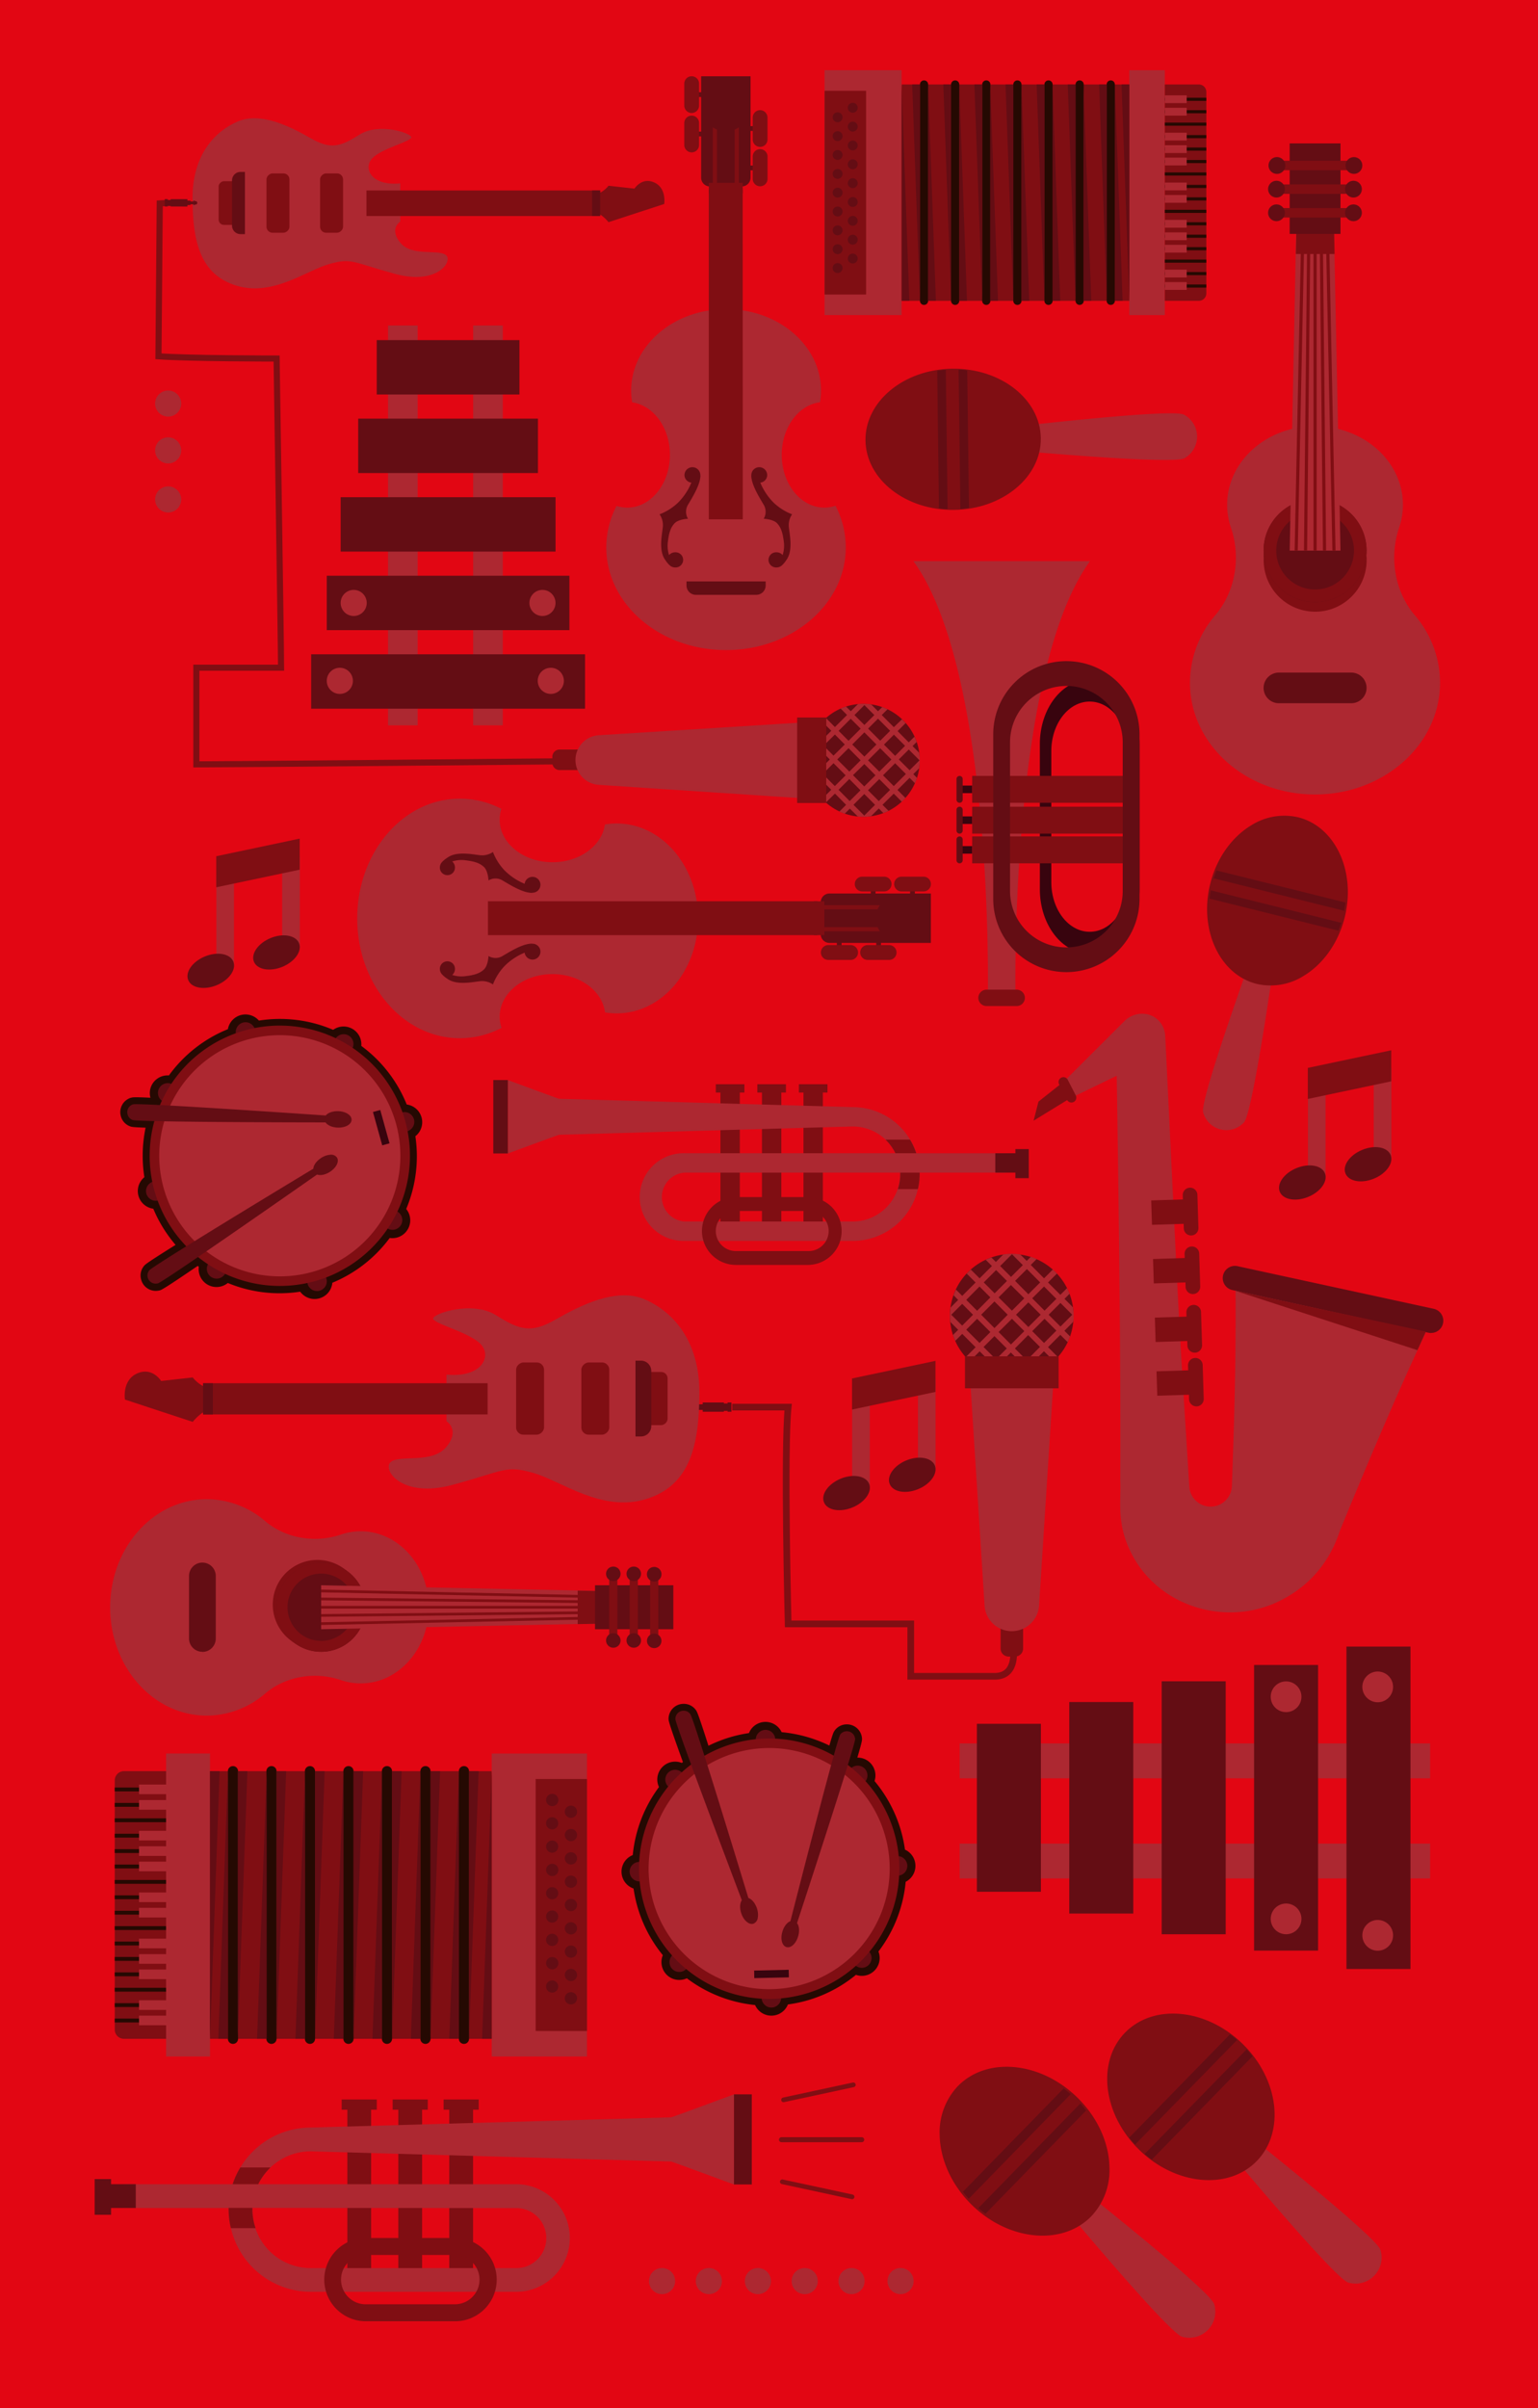 <svg xmlns="http://www.w3.org/2000/svg" viewBox="0 0 690 1080"><defs><style>.cls-1{fill:#e20613;}.cls-12,.cls-13,.cls-14,.cls-2{fill:none;stroke:#800e13;}.cls-10,.cls-11,.cls-14,.cls-2,.cls-8,.cls-9{stroke-miterlimit:10;}.cls-2{stroke-width:3px;}.cls-3{fill:#640d14;}.cls-4{fill:#ad2831;}.cls-5{fill:#800e13;}.cls-6{fill:#250902;}.cls-7{fill:#38040e;}.cls-10,.cls-11,.cls-8,.cls-9{fill:#5046af;stroke:#250902;}.cls-10,.cls-12,.cls-13,.cls-8{stroke-linecap:round;}.cls-8{stroke-width:4.56px;}.cls-9{stroke-width:1.73px;}.cls-10{stroke-width:3.68px;}.cls-11{stroke-width:1.4px;}.cls-12,.cls-13{stroke-linejoin:round;}.cls-12{stroke-width:2.25px;}.cls-13{stroke-width:2.1px;}.cls-14{stroke-width:2.74px;}</style></defs><title>Mesa de trabajo 1</title><g id="Capa_3" data-name="Capa 3"><rect class="cls-1" x="-16" y="-14" width="737" height="1114"/></g><g id="Capa_2" data-name="Capa 2"><path class="cls-2" d="M454.59,739.32s2,12-7.72,12.49H408.59V728.32h-55s-2-78,0-97.23H328.5"/><circle class="cls-3" cx="310.63" cy="631.09" r="0.99"/><polygon class="cls-3" points="311.82 630.29 313.53 630.29 313.53 629.84 317.74 629.84 317.74 632.34 313.53 632.34 313.53 631.9 311.82 631.9 311.82 632.34 311.09 632.34 311.09 629.84 311.82 629.84 311.82 630.29"/><polygon class="cls-3" points="326.41 629.01 326.41 629.5 324.76 629.5 324.76 629.01 315.26 629.01 315.26 633.17 324.76 633.17 324.76 632.73 326.41 632.73 326.41 633.17 328.15 633.17 328.15 629.01 326.41 629.01"/><polygon class="cls-3" points="314.75 629.84 315.26 632.34 315.26 629.84 314.75 629.84"/><rect class="cls-3" x="323.97" y="630.29" width="3.22" height="1.65" transform="translate(-305.53 956.7) rotate(-90)"/><path class="cls-4" d="M634.69,275.9c-8.86-10.43-11.58-25.73-7-39.22a31.78,31.78,0,0,0,1.71-10.29c0-19.46-17.65-35.24-39.43-35.24s-39.43,15.78-39.43,35.24a31.78,31.78,0,0,0,1.71,10.29c4.61,13.49,1.88,28.79-7,39.22a46.56,46.56,0,0,0-11.39,30.29c0,27.69,25.11,50.13,56.09,50.13s56.1-22.44,56.1-50.13A46.57,46.57,0,0,0,634.69,275.9Z"/><circle class="cls-5" cx="590.02" cy="251.25" r="23.1" transform="translate(247.01 793.09) rotate(-80.73)"/><circle class="cls-3" cx="589.99" cy="246.94" r="23.1"/><path class="cls-5" d="M590,229.5a17.44,17.44,0,1,1-17.44,17.44A17.46,17.46,0,0,1,590,229.5m0-5.66a23.1,23.1,0,1,0,23.1,23.1,23.1,23.1,0,0,0-23.1-23.1Z"/><path class="cls-3" d="M613.09,308.52a6.88,6.88,0,0,1-6.88,6.88H573.77a6.88,6.88,0,0,1-6.88-6.88h0a6.88,6.88,0,0,1,6.88-6.87h32.44a6.88,6.88,0,0,1,6.88,6.87Z"/><polygon class="cls-4" points="597.97 78.91 582.01 78.91 578.6 246.94 601.39 246.94 597.97 78.91"/><polygon class="cls-5" points="598.74 113.92 598.04 78.97 582.09 78.97 581.37 113.91 598.74 113.92"/><rect class="cls-3" x="578.6" y="64.32" width="22.79" height="40.59"/><rect class="cls-5" x="572.67" y="72.1" width="34.65" height="4.24"/><rect class="cls-5" x="572.67" y="82.71" width="34.65" height="4.24"/><rect class="cls-5" x="572.67" y="93.32" width="34.65" height="4.24"/><path class="cls-3" d="M576.65,74.22a3.77,3.77,0,1,1-3.77-3.77A3.77,3.77,0,0,1,576.65,74.22Z"/><circle class="cls-3" cx="572.67" cy="84.83" r="3.77"/><circle class="cls-3" cx="572.67" cy="95.44" r="3.77"/><circle class="cls-3" cx="607.42" cy="74.22" r="3.77"/><circle class="cls-3" cx="607.21" cy="84.83" r="3.77"/><circle class="cls-3" cx="607.21" cy="95.44" r="3.77"/><rect class="cls-5" x="589.29" y="109.94" width="1.41" height="137"/><rect class="cls-5" x="592.82" y="109.93" width="1.41" height="137.01" transform="translate(-1.81 6.14) rotate(-0.59)"/><rect class="cls-5" x="596.36" y="109.92" width="1.41" height="137.03" transform="translate(-3.56 12.36) rotate(-1.18)"/><rect class="cls-5" x="517.95" y="177.73" width="137.01" height="1.41" transform="translate(401.95 763.02) rotate(-89.41)"/><rect class="cls-5" x="514.4" y="177.73" width="137.03" height="1.41" transform="translate(392.44 757.54) rotate(-88.81)"/><rect class="cls-5" x="178.7" y="943.91" width="10.67" height="78.5"/><rect class="cls-5" x="176.16" y="941.63" width="15.75" height="4.57"/><rect class="cls-5" x="201.56" y="943.91" width="10.67" height="78.5"/><rect class="cls-5" x="199.02" y="941.63" width="15.75" height="4.57"/><rect class="cls-5" x="155.83" y="943.91" width="10.67" height="78.5"/><path class="cls-4" d="M329.29,939.32s-27.85,10.31-28.2,10.31L139.4,954.2a36.89,36.89,0,0,0-35,25.41h-48a5.34,5.34,0,0,0,0,10.67h46.24c0,.25,0,.5,0,.76a36.89,36.89,0,0,0,36.84,36.84H232a24.14,24.14,0,0,0,0-48.27H115.86a26.2,26.2,0,0,1,23.54-14.74l161.69,4.57c.35,0,28.2,10.31,28.2,10.31Zm-97.3,51a13.47,13.47,0,0,1,0,26.93H139.4A26.2,26.2,0,0,1,113.23,991c0-.26,0-.51,0-.76Z"/><rect class="cls-3" x="329.29" y="939.32" width="8" height="40.41"/><path class="cls-5" d="M113.23,991c0-.26,0-.51,0-.76H102.57c0,.25,0,.5,0,.76a36.85,36.85,0,0,0,1,8.32h11.09A26.06,26.06,0,0,1,113.23,991Z"/><path class="cls-5" d="M121.36,972.11H107.82a36.43,36.43,0,0,0-3.44,7.5h11.48A26.47,26.47,0,0,1,121.36,972.11Z"/><rect class="cls-3" x="46.02" y="979.61" width="14.89" height="10.67"/><rect class="cls-3" x="42.46" y="977.32" width="7.37" height="16.01"/><path class="cls-5" d="M203.73,1041.09h-40a18.68,18.68,0,0,1,0-37.35h40a18.68,18.68,0,1,1,0,37.35Zm-40-29.73a11.06,11.06,0,0,0,0,22.11h40a11.06,11.06,0,1,0,0-22.11Z"/><rect class="cls-5" x="153.29" y="941.63" width="15.75" height="4.57"/><path class="cls-4" d="M554.27,573.28c.39,37.43-.66,65.91-1.6,93.21a9.56,9.56,0,0,1-9.79,9.23h0a9.57,9.57,0,0,1-9.32-9c-5.34-85.9-3.36-48.37-10.79-202.11a10.73,10.73,0,0,0-2.25-6.07c-3.89-5-11.49-5.11-16-.63l-27.45,27.38,1.59,8L501,482.47s2,118.27,1.59,181.74c.48,7.89-1.8,18.14,4.27,31,12,25.67,43.91,35,68.15,22.33,21.43-11,25.45-30.13,26.69-32.41,12.72-31.09,25.92-62.07,40.34-92.78Z"/><path class="cls-3" d="M642.06,597.86a5.31,5.31,0,0,1-1.17-.13l-87.79-19.1a5.48,5.48,0,1,1,2.33-10.7L643.22,587a5.48,5.48,0,0,1-1.16,10.83Z"/><rect class="cls-5" x="516.62" y="538.17" width="15.33" height="10.95" transform="translate(-16.61 16.53) rotate(-1.78)"/><path class="cls-5" d="M534.37,554.11a3.27,3.27,0,0,1-3.28-3.18l-.47-15a3.29,3.29,0,0,1,6.57-.21l.46,15a3.27,3.27,0,0,1-3.18,3.38Z"/><rect class="cls-5" x="517.44" y="564.45" width="15.33" height="10.95" transform="translate(-17.43 16.56) rotate(-1.78)"/><path class="cls-5" d="M535.18,580.39a3.29,3.29,0,0,1-3.28-3.18l-.46-15A3.29,3.29,0,0,1,538,562l.46,15a3.28,3.28,0,0,1-3.18,3.38Z"/><rect class="cls-5" x="518.25" y="590.73" width="15.33" height="10.95" transform="translate(-18.24 16.6) rotate(-1.78)"/><path class="cls-5" d="M536,606.67a3.27,3.27,0,0,1-3.28-3.18l-.47-15a3.29,3.29,0,0,1,6.57-.2l.47,15a3.29,3.29,0,0,1-3.19,3.39Z"/><rect class="cls-5" x="519" y="614.82" width="15.33" height="10.95" transform="translate(-18.99 16.64) rotate(-1.78)"/><path class="cls-5" d="M536.75,630.76a3.29,3.29,0,0,1-3.29-3.18l-.46-15a3.29,3.29,0,1,1,6.57-.2l.46,15a3.29,3.29,0,0,1-3.18,3.39Z"/><polygon class="cls-5" points="554.25 578.94 639.71 597.23 635.91 605.55 554.25 578.94"/><polygon class="cls-5" points="477.05 485.24 480.64 492.24 463.7 502.63 465.9 494.07 477.05 485.24"/><path class="cls-5" d="M480.68,494.49a2.19,2.19,0,0,1-1.95-1.19l-3.59-7a2.19,2.19,0,0,1,3.9-2l3.59,7a2.19,2.19,0,0,1-.95,2.95A2.23,2.23,0,0,1,480.68,494.49Z"/><rect class="cls-4" x="430.54" y="826.87" width="211.04" height="15.63" transform="translate(1072.13 1669.36) rotate(180)"/><rect class="cls-4" x="430.54" y="781.92" width="211.04" height="15.63" transform="translate(1072.13 1579.48) rotate(180)"/><rect class="cls-3" x="604.08" y="738.49" width="28.72" height="144.6" transform="translate(1236.87 1621.58) rotate(180)"/><rect class="cls-3" x="562.62" y="746.74" width="28.72" height="128.1" transform="translate(1153.96 1621.58) rotate(180)"/><rect class="cls-3" x="521.17" y="754.07" width="28.72" height="113.45" transform="translate(1071.06 1621.58) rotate(180)"/><rect class="cls-3" x="479.72" y="763.35" width="28.72" height="94.88" transform="translate(988.15 1621.58) rotate(180)"/><rect class="cls-3" x="438.26" y="773.12" width="28.72" height="75.34" transform="translate(905.24 1621.58) rotate(180)"/><path class="cls-4" d="M611.2,868a6.89,6.89,0,1,1,6.89,6.89A6.9,6.9,0,0,1,611.2,868Z"/><path class="cls-4" d="M611.2,756.57a6.89,6.89,0,1,1,6.89,6.89A6.89,6.89,0,0,1,611.2,756.57Z"/><path class="cls-4" d="M570.09,860.62a6.89,6.89,0,1,1,6.89,6.89A6.9,6.9,0,0,1,570.09,860.62Z"/><path class="cls-4" d="M570.09,761a6.89,6.89,0,1,1,6.89,6.89A6.89,6.89,0,0,1,570.09,761Z"/><rect class="cls-4" x="382.3" y="626.67" width="7.91" height="40.83"/><path class="cls-3" d="M389.91,665.47c1.47,3.56-1.87,8.31-7.46,10.62s-11.3,1.29-12.77-2.27,1.87-8.31,7.46-10.62S388.44,661.91,389.91,665.47Z"/><rect class="cls-4" x="411.82" y="618.45" width="7.91" height="40.83"/><path class="cls-3" d="M419.39,657.25c1.46,3.56-1.87,8.31-7.46,10.62s-11.3,1.29-12.77-2.27,1.87-8.31,7.45-10.61S417.92,653.7,419.39,657.25Z"/><polygon class="cls-5" points="419.69 610.35 382.25 618.24 382.25 632.18 419.68 624.28 419.69 610.35"/><rect class="cls-3" x="331.48" y="74.25" width="12.05" height="2.13" transform="translate(675.01 150.63) rotate(-180)"/><path class="cls-5" d="M341,82.74h0a2.52,2.52,0,0,0,2.51-2.51V70.4A2.51,2.51,0,0,0,341,67.89h0a2.51,2.51,0,0,0-2.51,2.51v9.83A2.51,2.51,0,0,0,341,82.74Z"/><path class="cls-5" d="M343.37,82.58a3.33,3.33,0,0,1-5.68-2.35V70.4a3.33,3.33,0,1,1,6.65,0v9.83A3.31,3.31,0,0,1,343.37,82.58ZM339.82,69.2a1.68,1.68,0,0,0-.5,1.2v9.83a1.7,1.7,0,0,0,.5,1.2,1.67,1.67,0,0,0,1.2.49,1.74,1.74,0,0,0,1.7-1.69V70.4a1.68,1.68,0,0,0-.5-1.2,1.7,1.7,0,0,0-1.2-.5A1.68,1.68,0,0,0,339.82,69.2Z"/><rect class="cls-3" x="331.48" y="56.58" width="12.05" height="2.13" transform="translate(675.01 115.28) rotate(180)"/><path class="cls-5" d="M341,65.07h0a2.52,2.52,0,0,0,2.51-2.51V52.73A2.51,2.51,0,0,0,341,50.22h0a2.51,2.51,0,0,0-2.51,2.51v9.83A2.51,2.51,0,0,0,341,65.07Z"/><path class="cls-5" d="M343.37,64.91a3.33,3.33,0,0,1-5.68-2.35V52.73A3.35,3.35,0,0,1,341,49.4a3.33,3.33,0,0,1,3.32,3.33v9.83A3.31,3.31,0,0,1,343.37,64.91Zm-3.55-13.38a1.68,1.68,0,0,0-.5,1.2v9.83a1.7,1.7,0,0,0,1.7,1.69,1.74,1.74,0,0,0,1.7-1.69V52.73A1.7,1.7,0,0,0,341,51,1.68,1.68,0,0,0,339.82,51.53Z"/><rect class="cls-3" x="307.83" y="59.03" width="11.96" height="2.13"/><path class="cls-5" d="M310.32,67.52h0a2.49,2.49,0,0,1-2.49-2.5V55.17a2.48,2.48,0,0,1,2.49-2.49h0a2.48,2.48,0,0,1,2.49,2.49V65A2.49,2.49,0,0,1,310.32,67.52Z"/><path class="cls-5" d="M312.66,67.36A3.31,3.31,0,0,1,307,65V55.17a3.31,3.31,0,0,1,6.62,0V65A3.28,3.28,0,0,1,312.66,67.36ZM309.13,54a1.66,1.66,0,0,0-.49,1.19V65a1.69,1.69,0,0,0,1.68,1.69A1.72,1.72,0,0,0,312,65V55.17a1.68,1.68,0,0,0-1.68-1.68A1.71,1.71,0,0,0,309.13,54Z"/><rect class="cls-3" x="307.83" y="41.37" width="11.96" height="2.13"/><path class="cls-3" d="M325.64,35H315.36V79.69a3.12,3.12,0,0,0,3.12,3.12h14.31a3.12,3.12,0,0,0,3.12-3.12V35Z"/><path class="cls-3" d="M335.57,82.47a3.91,3.91,0,0,1-2.78,1.15H318.48a3.93,3.93,0,0,1-3.93-3.93V34.2h22.17V79.69A3.93,3.93,0,0,1,335.57,82.47ZM316.18,35.83V79.69a2.29,2.29,0,0,0,2.3,2.3h14.31a2.35,2.35,0,0,0,2.3-2.3V35.83Z"/><path class="cls-4" d="M369.83,227.66c-10.56,0-19.12-10.61-19.12-23.69,0-12.27,7.53-22.37,17.18-23.57a31.32,31.32,0,0,0,.44-5.24c0-20.16-19.06-36.51-42.58-36.51S283.16,155,283.16,175.16a31.89,31.89,0,0,0,.45,5.28c9.53,1.34,16.94,11.36,16.94,23.53,0,13.08-8.56,23.69-19.12,23.69a15.6,15.6,0,0,1-4.83-.76A40.44,40.44,0,0,0,272,245.5c0,25.44,24.05,46.06,53.72,46.06s53.72-20.62,53.72-46.06a40.48,40.48,0,0,0-4.61-18.67A15.74,15.74,0,0,1,369.83,227.66Z"/><rect class="cls-5" x="318.85" y="85.89" width="13.57" height="146.22"/><path class="cls-5" d="M333.23,232.92H318V85.08h15.19Zm-13.56-1.63h11.94V86.7H319.67Z"/><path class="cls-3" d="M308,260.76H343.5a0,0,0,0,1,0,0v1.83a4.19,4.19,0,0,1-4.19,4.19H312.18a4.19,4.19,0,0,1-4.19-4.19v-1.83A0,0,0,0,1,308,260.76Z"/><rect class="cls-5" x="318.85" y="82.81" width="13.57" height="3.08"/><path class="cls-5" d="M333.23,86.7H318V82h15.19Zm-13.56-1.62H331.6V83.62H319.67Z"/><rect class="cls-5" x="329.61" y="52.87" width="1.87" height="29.94"/><rect class="cls-5" x="319.79" y="52.87" width="1.87" height="29.93"/><path class="cls-3" d="M325.64,35H315.36V48.64a10.27,10.27,0,0,0,10.28,10.27h0a10.27,10.27,0,0,0,10.27-10.27V35Z"/><path class="cls-5" d="M310.32,49.86h0a2.49,2.49,0,0,1-2.49-2.5V37.51A2.48,2.48,0,0,1,310.32,35h0a2.48,2.48,0,0,1,2.49,2.49v9.85A2.49,2.49,0,0,1,310.32,49.86Z"/><path class="cls-5" d="M312.66,49.7A3.31,3.31,0,0,1,307,47.36V37.51a3.31,3.31,0,0,1,6.62,0v9.85A3.29,3.29,0,0,1,312.66,49.7Zm-3.53-13.38a1.66,1.66,0,0,0-.49,1.19v9.85a1.69,1.69,0,0,0,1.68,1.69A1.73,1.73,0,0,0,312,47.36V37.51a1.68,1.68,0,0,0-2.87-1.19Z"/><path class="cls-3" d="M314.2,213.1a3.56,3.56,0,0,0-7.12,0,3.45,3.45,0,0,0,3.09,3.36,27.31,27.31,0,0,1-6,9,25,25,0,0,1-8.26,5.21,8.5,8.5,0,0,1,1.45,5.7c-.33,3.41-2,10.6,1.13,14.81h0a12,12,0,0,0,1.91,2.32h0a3.64,3.64,0,0,0,2.5,1,3.4,3.4,0,1,0,0-6.79,3.6,3.6,0,0,0-2.74,1.24,13.56,13.56,0,0,1-.56-5.73c.5-4.26,1.25-6.57,3-8.48s6.06-2.07,6.06-2.07a6.15,6.15,0,0,1,.16-6.55c2.18-3.67,5.35-8.85,5.42-12.84h0C314.19,213.23,314.2,213.16,314.2,213.1Z"/><path class="cls-3" d="M337.07,213.1a3.56,3.56,0,0,1,7.12,0,3.45,3.45,0,0,1-3.09,3.36,27.47,27.47,0,0,0,6,9,25,25,0,0,0,8.26,5.21,8.5,8.5,0,0,0-1.45,5.7c.33,3.41,2,10.6-1.13,14.81h0a12,12,0,0,1-1.91,2.32h0a3.62,3.62,0,0,1-2.5,1,3.4,3.4,0,1,1,0-6.79,3.6,3.6,0,0,1,2.74,1.24,13.53,13.53,0,0,0,.57-5.73c-.51-4.26-1.26-6.57-3-8.48s-6.06-2.07-6.06-2.07a6.15,6.15,0,0,0-.16-6.55c-2.18-3.67-5.35-8.85-5.42-12.84h0C337.08,213.23,337.07,213.16,337.07,213.1Z"/><path class="cls-6" d="M306.61,764.17a6.66,6.66,0,0,1,5.45,2.6l.09.11c.49.66.94,1.25,5.69,16.09A60.51,60.51,0,0,1,336,777.29a8,8,0,0,1,14.67-.41,61.73,61.73,0,0,1,21.41,6c1.61-5.61,1.9-6,2.26-6.55l.07-.11a6.66,6.66,0,0,1,5.32-2.84,6.76,6.76,0,0,1,7,6.43v.1c0,.7,0,1.26-2.1,8.39a7.9,7.9,0,0,1,5.66,2.22,8,8,0,0,1,2.06,8.28A60.88,60.88,0,0,1,406,829.56a8,8,0,0,1,.32,14.42,60.79,60.79,0,0,1-12.22,31.28,8,8,0,0,1-7.26,10.91,7.92,7.92,0,0,1-2.83-.45A60.75,60.75,0,0,1,353.49,899a8,8,0,0,1-14.74.26,60.88,60.88,0,0,1-30.61-12,8,8,0,0,1-11.39-7.06,8,8,0,0,1,.62-3.3A60.78,60.78,0,0,1,284.23,847a8,8,0,0,1-.35-15,60.88,60.88,0,0,1,11.76-30.51,8,8,0,0,1,1.46-8.92,7.94,7.94,0,0,1,5.6-2.47,7.75,7.75,0,0,1,3.18.58l.5-.41C300,772.71,300,771.88,299.94,771v-.13A6.74,6.74,0,0,1,306.61,764.17Z"/><circle class="cls-3" cx="346.07" cy="896.06" r="4.38" transform="translate(-602.45 1047.72) rotate(-77.97)"/><circle class="cls-3" cx="343.44" cy="780.26" r="4.38" transform="translate(-491.27 953.49) rotate(-77.97)"/><circle class="cls-3" cx="286.85" cy="839.47" r="4.38" transform="translate(-593.97 945.01) rotate(-77.97)"/><path class="cls-3" d="M402.56,832.46a4.39,4.39,0,1,1-4.29,4.48A4.39,4.39,0,0,1,402.56,832.46Z"/><path class="cls-3" d="M301.57,877a4.39,4.39,0,1,1,.14,6.2A4.39,4.39,0,0,1,301.57,877Z"/><path class="cls-3" d="M381.6,793.26a4.39,4.39,0,1,1,.14,6.2A4.38,4.38,0,0,1,381.6,793.26Z"/><path class="cls-3" d="M383.6,881.34a4.38,4.38,0,1,1,6.2-.14A4.38,4.38,0,0,1,383.6,881.34Z"/><path class="cls-3" d="M299.85,801.31a4.39,4.39,0,1,1,6.2-.14A4.39,4.39,0,0,1,299.85,801.31Z"/><circle class="cls-5" cx="345.07" cy="838.11" r="57.88" transform="translate(-18.91 8.04) rotate(-1.3)"/><path class="cls-5" d="M343.75,779.73a58.4,58.4,0,1,1-57.06,59.7A58.46,58.46,0,0,1,343.75,779.73Zm2.62,115.73a57.36,57.36,0,1,0-58.64-56.05A57.44,57.44,0,0,0,346.37,895.46Z"/><circle class="cls-4" cx="345.07" cy="838.11" r="53.57" transform="translate(-533.8 1059.67) rotate(-81.77)"/><path class="cls-4" d="M343.85,784A54.08,54.08,0,1,1,291,839.34,54.15,54.15,0,0,1,343.85,784Zm2.42,107.11A53.05,53.05,0,1,0,292,839.31,53.1,53.1,0,0,0,346.27,891.15Z"/><rect class="cls-7" x="338.38" y="883.62" width="15.52" height="3.4" transform="translate(712.26 1762.56) rotate(178.7)"/><path class="cls-3" d="M351.49,866.55c-.86,3-.2,5.76,1.48,6.25s3.75-1.52,4.61-4.47c.68-2.36.4-4.6-.59-5.67,2.94-8.95,26.22-80.09,26.13-82.61V780a3.17,3.17,0,0,0-5.73-1.67l-.05.07c-1.43,2.07-20,74.59-22.31,83.72C353.62,862.46,352.18,864.2,351.49,866.55Z"/><path class="cls-3" d="M379.82,776.47h0a3.68,3.68,0,0,1,3.81,3.48V780c.1,2.55-21.48,68.54-26.06,82.52,1,1.3,1.19,3.58.5,5.92-.83,2.85-2.69,4.87-4.52,4.92a2.5,2.5,0,0,1-.72-.1c-2-.58-2.79-3.6-1.83-6.88.68-2.34,2.07-4.16,3.6-4.73,5-19.48,20.9-81.56,22.31-83.6l0-.05A3.62,3.62,0,0,1,379.82,776.47Zm-26.29,95.88c1.34,0,2.87-1.82,3.55-4.17.61-2.09.42-4.21-.47-5.17l-.2-.22.09-.29c9.69-29.57,26.1-80.2,26.1-82.43V780a2.66,2.66,0,0,0-2.75-2.5h0a2.53,2.53,0,0,0-2.05,1.1l0,.06c-1.19,1.88-14.54,53.41-22.24,83.55l-.07.3-.29.08c-1.26.33-2.57,2-3.17,4.11-.77,2.63-.25,5.2,1.13,5.6A1.13,1.13,0,0,0,353.53,872.35Z"/><path class="cls-3" d="M339.07,856c1,2.92.45,5.74-1.2,6.3s-3.81-1.34-4.8-4.25c-.8-2.32-.62-4.58.32-5.69-3.33-8.81-29.82-78.82-29.84-81.34v-.08a3.18,3.18,0,0,1,5.66-1.93l0,.07c1.53,2,23.34,73.61,26.08,82.62C336.76,852,338.27,853.65,339.07,856Z"/><path class="cls-3" d="M306.68,767.26a3.59,3.59,0,0,1,2.93,1.41l.06.06c1.54,2,21.79,68.44,26.07,82.51,1.55.51,3,2.25,3.81,4.56a8.7,8.7,0,0,1,.42,4.3,3.21,3.21,0,0,1-1.94,2.66,2.47,2.47,0,0,1-.71.13c-1.83,0-3.78-1.9-4.74-4.71-.79-2.31-.69-4.59.23-5.93C327.6,838.49,303.05,773.54,303,771v-.09A3.67,3.67,0,0,1,306.68,767.26Zm30.61,94.6a1.85,1.85,0,0,0,.41-.07,2.26,2.26,0,0,0,1.25-1.88,7.61,7.61,0,0,0-.37-3.77c-.7-2.06-2.08-3.69-3.36-4l-.29-.06-.09-.29c-9.06-29.77-24.72-80.64-26-82.46l0-.06a2.54,2.54,0,0,0-2.1-1,2.65,2.65,0,0,0-2.63,2.62V771c.1,2.23,18.78,52.07,29.8,81.17l.11.28-.19.23c-.84,1-.94,3.13-.24,5.19C334.34,860.16,336,861.89,337.29,861.86Z"/><path class="cls-4" d="M480.77,978.2l-3.59,3.68-3.58,3.67s50.4,60.62,56.72,62.48l.53.14a11.69,11.69,0,0,0,14-14.33c-.05-.17-.1-.35-.16-.52C542.65,1027.05,480.77,978.2,480.77,978.2Z"/><ellipse class="cls-5" cx="459.65" cy="964.79" rx="33.21" ry="41.26" transform="translate(-552.02 620.4) rotate(-45.73)"/><path class="cls-5" d="M497.75,972.33A30.07,30.07,0,0,1,489.59,994c-13,13.33-37,11.08-53.5-5-9.09-8.87-14.39-20.43-14.53-31.72a30.07,30.07,0,0,1,8.16-21.64c13-13.33,37-11.08,53.5,5C492.31,949.48,497.61,961,497.75,972.33Zm-75.1-15.1c.14,11,5.31,22.28,14.2,30.95,16.07,15.67,39.38,17.92,52,5,5.24-5.38,8-12.6,7.85-20.87-.14-11-5.32-22.28-14.2-31-16.08-15.67-39.38-17.92-52-5C425.26,941.74,422.54,949,422.65,957.23Z"/><path class="cls-3" d="M434.62,986.14l45.74-46.92c-1-.91-2.1-1.75-3.19-2.55L432,983C432.81,984.07,433.69,985.12,434.62,986.14Z"/><path class="cls-3" d="M487.3,946.54c-.83-1.07-1.7-2.11-2.63-3.13l-45.75,46.92c1,.91,2.11,1.76,3.19,2.55Z"/><path class="cls-4" d="M555.37,953.91l-3.58,3.68-3.59,3.68s50.41,60.62,56.73,62.48l.53.14a11.7,11.7,0,0,0,14-14.33c0-.17-.1-.35-.16-.52C617.25,1002.77,555.37,953.91,555.37,953.91Z"/><ellipse class="cls-5" cx="534.26" cy="940.5" rx="33.21" ry="41.26" transform="translate(-512.11 666.49) rotate(-45.73)"/><path class="cls-3" d="M509.23,961.85,555,914.93c-1-.9-2.11-1.75-3.19-2.54L506.6,958.73C507.42,959.79,508.3,960.83,509.23,961.85Z"/><path class="cls-3" d="M561.9,922.25c-.82-1.06-1.7-2.1-2.62-3.12l-45.75,46.92c1,.9,2.1,1.75,3.19,2.55Z"/><path class="cls-4" d="M119,759.52c9-7.66,22.26-10,33.92-6a27.57,27.57,0,0,0,8.91,1.48c16.84,0,30.49-15.27,30.49-34.11s-13.65-34.11-30.49-34.11a27.57,27.57,0,0,0-8.91,1.48c-11.66,4-24.9,1.63-33.92-6a40.28,40.28,0,0,0-26.21-9.86c-23.95,0-43.37,21.73-43.37,48.53s19.42,48.53,43.37,48.53A40.28,40.28,0,0,0,119,759.52Z"/><circle class="cls-5" cx="140.36" cy="720.87" r="19.98" transform="matrix(0.16, -0.99, 0.99, 0.16, -593.71, 743.28)"/><circle class="cls-3" cx="144.08" cy="720.85" r="19.98"/><path class="cls-5" d="M159.17,720.85a15.09,15.09,0,1,1-15.09-15.09,15.11,15.11,0,0,1,15.09,15.09m4.89,0a20,20,0,1,0-20,20,20,20,0,0,0,20-20Z"/><path class="cls-3" d="M90.8,740.84a6,6,0,0,1-6-6V706.82a6,6,0,0,1,6-6h0a6,6,0,0,1,6,6v28.07a6,6,0,0,1-6,6Z"/><polygon class="cls-4" points="289.45 727.75 289.45 713.95 144.08 710.99 144.08 730.71 289.45 727.75"/><polygon class="cls-5" points="259.17 728.42 289.4 727.81 289.4 714.01 259.17 713.39 259.17 728.42"/><rect class="cls-3" x="274.65" y="703.29" width="19.72" height="35.12" transform="translate(1005.36 436.34) rotate(90)"/><rect class="cls-5" x="291.67" y="705.86" width="3.67" height="29.98"/><rect class="cls-5" x="282.49" y="705.86" width="3.67" height="29.98"/><rect class="cls-5" x="273.31" y="705.86" width="3.67" height="29.98"/><path class="cls-3" d="M293.5,709.31a3.27,3.27,0,1,1,3.27-3.26A3.26,3.26,0,0,1,293.5,709.31Z"/><circle class="cls-3" cx="284.33" cy="705.86" r="3.26"/><circle class="cls-3" cx="275.15" cy="705.86" r="3.26"/><circle class="cls-3" cx="293.5" cy="735.93" r="3.26"/><circle class="cls-3" cx="284.33" cy="735.75" r="3.26"/><circle class="cls-3" cx="275.15" cy="735.75" r="3.26"/><rect class="cls-5" x="144.08" y="720.24" width="118.53" height="1.22"/><rect class="cls-5" x="144.08" y="723.3" width="118.53" height="1.22" transform="translate(-7.46 2.14) rotate(-0.59)"/><rect class="cls-5" x="144.07" y="726.36" width="118.55" height="1.22" transform="translate(-14.96 4.35) rotate(-1.18)"/><rect class="cls-5" x="202.73" y="658.53" width="1.22" height="118.53" transform="translate(-516.52 913.69) rotate(-89.41)"/><rect class="cls-5" x="202.73" y="655.46" width="1.22" height="118.55" transform="translate(-515.45 903.23) rotate(-88.81)"/><path class="cls-5" d="M96.24,631a20.43,20.43,0,0,0-9.77,6.71l-30.42-10S54.67,619.07,61.5,616s10.79,3.36,10.79,3.36l14.18-1.57a14.55,14.55,0,0,0,9.77,5.43Z"/><path class="cls-4" d="M200.3,616.52v20.89s6.26,3.82,0,11.47-20.19,3.57-24.74,6.62,4.14,16.82,27.52,10.45,23.67-8.92,36.18-5.35,30.71,17.84,50.62,11.72,23.82-24.44,23.88-47.65c.07-23.75-12.22-36.69-24.74-42s-28.72,2.8-39.81,9.17-16.21,4.59-26.73-2-28.15-.76-28.15,1.53,16.21,6.12,21.33,11.47S216.23,618.05,200.3,616.52Z"/><rect class="cls-5" x="281.02" y="620.71" width="23.85" height="13.1" rx="2.87" transform="translate(-334.31 920.2) rotate(-90)"/><rect class="cls-5" x="148.74" y="564.33" width="12.38" height="126.07" transform="matrix(0, -1, 1, 0, -472.43, 782.28)"/><path class="cls-5" d="M218.76,620.38v14H91.1v-14Zm-1.59,12.37V622H92.69v10.78Z"/><path class="cls-3" d="M272.44,624.51h32.4a0,0,0,0,1,0,0v1.67A3.82,3.82,0,0,1,301,630H276.26a3.82,3.82,0,0,1-3.82-3.82v-1.67a0,0,0,0,1,0,0Z" transform="translate(-338.62 915.89) rotate(-90)"/><path class="cls-3" d="M290.83,611.61a4.61,4.61,0,0,1,1.35,3.27v24.76a4.61,4.61,0,0,1-4.62,4.61H285.1v-34h2.46A4.59,4.59,0,0,1,290.83,611.61Zm-4.14,31h.87a3,3,0,0,0,3-3V614.88a3.1,3.1,0,0,0-3-3h-.87Z"/><rect class="cls-3" x="87.11" y="625.95" width="12.38" height="2.81" transform="translate(-534.06 720.66) rotate(-90)"/><path class="cls-3" d="M95.5,620.38v14H91.1v-14Zm-1.59,12.37V622H92.69v10.78Z"/><rect class="cls-5" x="250.88" y="620.99" width="32.4" height="12.54" rx="3.28" transform="translate(-360.18 894.34) rotate(-90)"/><rect class="cls-5" x="221.61" y="620.99" width="32.4" height="12.54" rx="3.28" transform="translate(-389.45 865.07) rotate(-90)"/><path class="cls-5" d="M448.86,719.2H459a0,0,0,0,1,0,0v20.18a3.59,3.59,0,0,1-3.59,3.59h-2.92a3.59,3.59,0,0,1-3.59-3.59V719.2A0,0,0,0,1,448.86,719.2Z"/><path class="cls-4" d="M453.91,615.49H435.56l6.69,104.66a11.69,11.69,0,0,0,11.66,10.94h0a11.7,11.7,0,0,0,11.67-10.94l6.69-104.66Z"/><path class="cls-4" d="M462.56,728h0a12.22,12.22,0,0,1-20.84-7.85L435,615h37.85l0,.56-6.7,104.67A12.2,12.2,0,0,1,462.56,728ZM436.12,616l6.66,104.1a11.19,11.19,0,0,0,11.13,10.44,11.06,11.06,0,0,0,7.89-3.27h0a11.17,11.17,0,0,0,3.25-7.17L471.71,616Z"/><circle class="cls-3" cx="453.91" cy="590.14" r="27.74" transform="translate(-284.35 493.82) rotate(-45)"/><path class="cls-4" d="M481.52,592.81a26.09,26.09,0,0,0,.13-2.67,27.94,27.94,0,0,0-.26-3.79l-3.82-3.82,2.27-2.27a27.34,27.34,0,0,0-1.12-2.53l-3,3-5.54-5.54,4-4c-.59-.63-1.2-1.23-1.85-1.8l-3.94,3.94-5.95-6,2.64-2.65a25.92,25.92,0,0,0-2.63-1l-1.83,1.83-2.91-2.91a27.83,27.83,0,0,0-7.59,0L446.79,566l-2-2q-1.32.46-2.58,1l2.8,2.81-5.53,5.53-3.94-3.94c-.65.57-1.26,1.17-1.85,1.8l4,4-6,6-2.83-2.84c-.39.84-.75,1.7-1.06,2.58l2.07,2.08-3.4,3.4a27.94,27.94,0,0,0-.26,3.79,26.09,26.09,0,0,0,.13,2.67l3.53,3.54-2.32,2.33a25.92,25.92,0,0,0,1,2.63l3.14-3.14,6,6-4.44,4.44c.57.64,1.17,1.26,1.8,1.85l4.46-4.46,5.53,5.53L441.5,615a27.27,27.27,0,0,0,2.53,1.11l2.76-2.76,4.46,4.45a27.38,27.38,0,0,0,5.33,0l4-4,2.57,2.57a27.71,27.71,0,0,0,2.57-1.06l-3.32-3.33,5.95-5.95,4.46,4.46c.63-.59,1.23-1.21,1.8-1.85l-4.44-4.44,5.54-5.53,3.3,3.3c.39-.84.74-1.7,1.05-2.59l-2.53-2.53Zm-7.6-10.28-5.3,5.3-5.53-5.54,5.3-5.3Zm-21.83,7.12-5.95,6-5.95-6,5.95-5.95ZM448,581.87l5.53-5.53,6,5.95-5.54,5.54Zm6,9.6,5.54,5.53-6,6L448,597.42Zm1.83-1.82,5.53-5.53,5.53,5.53-5.53,5.53Zm10.83-14.48-5.3,5.3-5.95-6,5.3-5.3Zm-12.66-12.65,4.88,4.88-5.3,5.3-4.88-4.88Zm-7.12,7.12,4.88,4.88-5.53,5.53-4.88-4.88ZM439.44,577l4.88,4.88-5.95,6L433.49,583Zm-12.66,12.66,4.88-4.88,4.88,4.88-4.88,4.88Zm6.71,6.7,4.88-4.88,5.95,5.95-4.88,4.88Zm7.77,7.77,4.88-4.88,5.53,5.54-4.88,4.88Zm12.65,12.66-5.3-5.3,4.88-4.88,5.3,5.3Zm6.71-6.7-5.3-5.3,5.95-6,5.3,5.3Zm7.77-7.78-5.3-5.3,5.53-5.53,5.3,5.3Zm2.06-12.65,5.3-5.3,5.3,5.3-5.3,5.3Z"/><rect class="cls-5" x="433.44" y="608.85" width="40.94" height="13.27"/><path class="cls-5" d="M474.92,622.66h-42V608.32h42ZM434,621.59h39.87v-12.2H434Z"/><path class="cls-5" d="M265,94.14a16.72,16.72,0,0,1,8,5.51l25-8.17s1.12-7.13-4.48-9.64-8.87,2.76-8.87,2.76l-11.65-1.29a11.91,11.91,0,0,1-8,4.45Z"/><path class="cls-4" d="M179.56,82.25V99.41s-5.13,3.14,0,9.42,16.59,2.93,20.32,5.44-3.4,13.82-22.6,8.58-19.44-7.32-29.71-4.39-25.23,14.65-41.58,9.63S86.43,108,86.37,89c-.05-19.51,10-30.14,20.32-34.53s23.59,2.3,32.7,7.53,13.31,3.77,22-1.67,23.12-.63,23.12,1.25S171.16,66.56,167,71,166.48,83.51,179.56,82.25Z"/><rect class="cls-5" x="93.68" y="85.69" width="19.59" height="10.76" rx="2.36" transform="translate(12.4 194.54) rotate(-90)"/><rect class="cls-5" x="211.75" y="39.39" width="10.17" height="103.54" transform="translate(125.67 307.99) rotate(-90)"/><path class="cls-5" d="M269.25,85.42V96.89H164.41V85.42ZM268,95.59V86.73H165.71v8.86Z"/><path class="cls-3" d="M96.84,88.82h20.33A3.14,3.14,0,0,1,120.32,92v1.37a0,0,0,0,1,0,0H93.7a0,0,0,0,1,0,0V92A3.14,3.14,0,0,1,96.84,88.82Z" transform="translate(15.94 198.08) rotate(-90)"/><path class="cls-3" d="M107.89,77.11h2V105h-2a3.79,3.79,0,0,1-3.79-3.79V80.91a3.79,3.79,0,0,1,3.79-3.8Zm.72,1.31h-.72a2.54,2.54,0,0,0-2.48,2.49v20.33a2.48,2.48,0,0,0,2.48,2.49h.72Z"/><rect class="cls-3" x="262.36" y="90" width="10.17" height="2.31" transform="translate(176.29 358.6) rotate(-90)"/><path class="cls-3" d="M269.25,85.42V96.89h-3.61V85.42ZM268,95.59V86.73h-1v8.86Z"/><rect class="cls-5" x="111.41" y="85.92" width="26.61" height="10.3" rx="2.69" transform="translate(33.64 215.79) rotate(-90)"/><rect class="cls-5" x="135.45" y="85.92" width="26.61" height="10.3" rx="2.69" transform="translate(57.68 239.83) rotate(-90)"/><rect class="cls-5" x="92.06" y="794.37" width="128.54" height="120.03" transform="translate(312.67 1708.78) rotate(180)"/><line class="cls-8" x1="156.34" y1="794.37" x2="156.34" y2="914.41"/><line class="cls-8" x1="139.06" y1="794.37" x2="139.06" y2="914.41"/><line class="cls-8" x1="121.79" y1="794.37" x2="121.79" y2="914.41"/><line class="cls-8" x1="104.52" y1="794.37" x2="104.52" y2="914.41"/><line class="cls-8" x1="173.61" y1="794.37" x2="173.61" y2="914.41"/><line class="cls-8" x1="190.88" y1="794.37" x2="190.88" y2="914.41"/><line class="cls-8" x1="208.15" y1="794.37" x2="208.15" y2="914.41"/><rect class="cls-4" x="74.51" y="786.46" width="19.7" height="135.87" transform="translate(168.73 1708.78) rotate(180)"/><path class="cls-5" d="M51.47,794.37h18.9a4.14,4.14,0,0,1,4.14,4.14V910.27a4.14,4.14,0,0,1-4.14,4.14H51.47a0,0,0,0,1,0,0v-120a0,0,0,0,1,0,0Z" transform="translate(125.99 1708.78) rotate(180)"/><rect class="cls-4" x="220.61" y="786.46" width="42.74" height="135.87"/><rect class="cls-5" x="240.31" y="797.88" width="23.04" height="113.03"/><line class="cls-9" x1="74.51" y1="802.57" x2="51.48" y2="802.57"/><line class="cls-9" x1="74.51" y1="809.48" x2="51.48" y2="809.48"/><line class="cls-9" x1="74.51" y1="816.39" x2="51.48" y2="816.39"/><line class="cls-9" x1="74.51" y1="823.3" x2="51.48" y2="823.3"/><line class="cls-9" x1="74.51" y1="830.21" x2="51.48" y2="830.21"/><line class="cls-9" x1="74.51" y1="837.12" x2="51.48" y2="837.12"/><line class="cls-9" x1="74.51" y1="844.03" x2="51.48" y2="844.03"/><line class="cls-9" x1="74.51" y1="850.93" x2="51.48" y2="850.93"/><line class="cls-9" x1="74.51" y1="857.84" x2="51.48" y2="857.84"/><line class="cls-9" x1="74.51" y1="864.75" x2="51.48" y2="864.75"/><line class="cls-9" x1="74.51" y1="871.66" x2="51.48" y2="871.66"/><line class="cls-9" x1="74.51" y1="878.57" x2="51.48" y2="878.57"/><line class="cls-9" x1="74.51" y1="885.48" x2="51.48" y2="885.48"/><line class="cls-9" x1="74.51" y1="892.39" x2="51.48" y2="892.39"/><line class="cls-9" x1="74.51" y1="899.29" x2="51.48" y2="899.29"/><line class="cls-9" x1="74.51" y1="906.2" x2="51.48" y2="906.2"/><rect class="cls-4" x="62.38" y="800.37" width="12.13" height="4.32" transform="translate(136.89 1605.06) rotate(180)"/><rect class="cls-4" x="62.38" y="807.32" width="12.13" height="4.32" transform="translate(136.89 1618.97) rotate(180)"/><rect class="cls-4" x="62.38" y="821.12" width="12.13" height="4.32" transform="translate(136.89 1646.56) rotate(180)"/><rect class="cls-4" x="62.38" y="828.07" width="12.13" height="4.32" transform="translate(136.89 1660.46) rotate(180)"/><rect class="cls-4" x="62.38" y="834.96" width="12.13" height="4.32" transform="translate(136.89 1674.23) rotate(180)"/><rect class="cls-4" x="62.38" y="869.49" width="12.13" height="4.32" transform="translate(136.89 1743.3) rotate(180)"/><rect class="cls-4" x="62.38" y="876.44" width="12.13" height="4.32" transform="translate(136.89 1757.2) rotate(180)"/><rect class="cls-4" x="62.38" y="883.33" width="12.13" height="4.32" transform="translate(136.89 1770.97) rotate(180)"/><rect class="cls-4" x="62.38" y="897.12" width="12.13" height="4.32" transform="translate(136.89 1798.57) rotate(180)"/><rect class="cls-4" x="62.38" y="904.01" width="12.13" height="4.32" transform="translate(136.89 1812.34) rotate(180)"/><rect class="cls-4" x="62.38" y="848.79" width="12.13" height="4.32" transform="translate(136.89 1701.89) rotate(180)"/><rect class="cls-4" x="62.38" y="855.67" width="12.13" height="4.32" transform="translate(136.89 1715.66) rotate(180)"/><path class="cls-3" d="M245,807.29a2.75,2.75,0,1,0,2.74-2.74A2.74,2.74,0,0,0,245,807.29Z"/><circle class="cls-3" cx="247.71" cy="817.75" r="2.74"/><circle class="cls-3" cx="247.71" cy="828.2" r="2.74"/><path class="cls-3" d="M245,838.66a2.75,2.75,0,1,0,2.74-2.74A2.74,2.74,0,0,0,245,838.66Z"/><circle class="cls-3" cx="247.71" cy="849.12" r="2.74"/><circle class="cls-3" cx="247.71" cy="859.57" r="2.74"/><circle class="cls-3" cx="247.71" cy="870.03" r="2.74"/><path class="cls-3" d="M245,880.49a2.75,2.75,0,1,0,2.74-2.74A2.74,2.74,0,0,0,245,880.49Z"/><circle class="cls-3" cx="247.71" cy="890.95" r="2.74"/><path class="cls-3" d="M253.39,812.56a2.75,2.75,0,1,0,2.74-2.74A2.74,2.74,0,0,0,253.39,812.56Z"/><path class="cls-3" d="M253.39,823a2.75,2.75,0,1,0,2.74-2.74A2.74,2.74,0,0,0,253.39,823Z"/><path class="cls-3" d="M253.39,833.47a2.75,2.75,0,1,0,2.74-2.74A2.75,2.75,0,0,0,253.39,833.47Z"/><path class="cls-3" d="M253.39,843.93a2.75,2.75,0,1,0,2.74-2.74A2.74,2.74,0,0,0,253.39,843.93Z"/><path class="cls-3" d="M253.39,854.39a2.75,2.75,0,1,0,2.74-2.74A2.74,2.74,0,0,0,253.39,854.39Z"/><path class="cls-3" d="M253.39,864.85a2.75,2.75,0,1,0,2.74-2.75A2.74,2.74,0,0,0,253.39,864.85Z"/><path class="cls-3" d="M253.39,875.3a2.75,2.75,0,1,0,2.74-2.74A2.74,2.74,0,0,0,253.39,875.3Z"/><path class="cls-3" d="M253.39,885.76a2.75,2.75,0,1,0,2.74-2.74A2.74,2.74,0,0,0,253.39,885.76Z"/><path class="cls-3" d="M253.39,896.22a2.75,2.75,0,1,0,2.74-2.74A2.74,2.74,0,0,0,253.39,896.22Z"/><polygon class="cls-3" points="201.57 914.39 205.88 914.39 205.88 794.36 201.57 914.39"/><polygon class="cls-3" points="184.32 914.41 188.62 914.41 188.62 794.37 184.32 914.41"/><polygon class="cls-3" points="167.1 914.41 171.41 914.41 171.41 794.37 167.1 914.41"/><polygon class="cls-3" points="149.75 914.41 154.06 914.41 154.06 794.37 149.75 914.41"/><polygon class="cls-3" points="132.55 914.41 136.85 914.41 136.85 794.37 132.55 914.41"/><polygon class="cls-3" points="115.33 914.41 119.64 914.41 119.64 794.37 115.33 914.41"/><polygon class="cls-3" points="97.95 914.41 102.25 914.41 102.25 794.37 97.95 914.41"/><polygon class="cls-3" points="216.3 914.41 220.61 914.41 220.61 794.37 216.3 914.41"/><polygon class="cls-3" points="110.99 794.37 106.68 794.37 106.68 914.41 110.99 794.37"/><polygon class="cls-3" points="128.38 794.37 124.08 794.37 124.08 914.41 128.38 794.37"/><polygon class="cls-3" points="145.65 794.37 141.35 794.37 141.35 914.41 145.65 794.37"/><polygon class="cls-3" points="162.92 794.37 158.62 794.37 158.62 914.41 162.92 794.37"/><polygon class="cls-3" points="180.19 794.37 175.89 794.37 175.89 914.41 180.19 794.37"/><polygon class="cls-3" points="197.44 794.37 193.14 794.37 193.14 914.41 197.44 794.37"/><polygon class="cls-3" points="214.73 794.37 210.43 794.37 210.43 914.41 214.73 794.37"/><polygon class="cls-3" points="98.52 794.37 94.22 794.37 94.22 914.41 98.52 794.37"/><rect class="cls-4" x="586.78" y="487.37" width="7.91" height="40.83"/><path class="cls-3" d="M594.39,526.18c1.47,3.55-1.87,8.3-7.45,10.61s-11.31,1.29-12.78-2.27,1.87-8.31,7.46-10.61S592.92,522.62,594.39,526.18Z"/><rect class="cls-4" x="616.31" y="479.15" width="7.91" height="40.83"/><path class="cls-3" d="M623.87,518c1.47,3.55-1.87,8.31-7.46,10.61s-11.3,1.29-12.77-2.27,1.87-8.3,7.46-10.61S622.4,514.4,623.87,518Z"/><polygon class="cls-5" points="624.17 471.05 586.73 478.95 586.73 492.88 624.16 484.98 624.17 471.05"/><rect class="cls-5" x="341.84" y="488.14" width="8.69" height="63.96"/><rect class="cls-5" x="339.77" y="486.28" width="12.83" height="3.73"/><rect class="cls-5" x="323.21" y="488.14" width="8.69" height="63.96"/><rect class="cls-5" x="321.14" y="486.28" width="12.83" height="3.73"/><rect class="cls-5" x="360.47" y="488.14" width="8.69" height="63.96"/><path class="cls-4" d="M227.83,517.35s22.7-8.4,23-8.4l131.75-3.73a21.36,21.36,0,0,1,19.18,12H307.12a19.67,19.67,0,1,0,0,39.33h75.44a30,30,0,0,0,30-30v-.62h37.67a4.35,4.35,0,1,0,0-8.69H411.09a30,30,0,0,0-28.53-20.7L250.81,492.8c-.28,0-23-8.4-23-8.4Zm176,8.57c0,.21,0,.42,0,.62a21.34,21.34,0,0,1-21.32,21.32H307.12a11,11,0,0,1,0-21.94Z"/><rect class="cls-3" x="221.32" y="484.4" width="6.52" height="32.93" transform="translate(449.15 1001.73) rotate(-180)"/><path class="cls-5" d="M403.88,526.54c0-.2,0-.41,0-.62h8.7v.62a29.74,29.74,0,0,1-.78,6.78h-9A21.42,21.42,0,0,0,403.88,526.54Z"/><path class="cls-5" d="M397.26,511.12h11a29.43,29.43,0,0,1,2.8,6.11h-9.35A21.67,21.67,0,0,0,397.26,511.12Z"/><rect class="cls-3" x="446.51" y="517.23" width="12.13" height="8.69" transform="translate(905.16 1043.15) rotate(-180)"/><rect class="cls-3" x="455.54" y="515.36" width="6" height="13.04" transform="translate(917.08 1043.77) rotate(-180)"/><path class="cls-5" d="M314.92,552.11a15.24,15.24,0,0,1,15.22-15.22h32.62a15.22,15.22,0,0,1,0,30.43H330.14A15.23,15.23,0,0,1,314.92,552.11Zm15.22-9a9,9,0,1,0,0,18h32.62a9,9,0,0,0,0-18Z"/><rect class="cls-5" x="358.4" y="486.28" width="12.83" height="3.73"/><rect class="cls-5" x="404.49" y="37.89" width="103.91" height="97.03"/><line class="cls-10" x1="456.44" y1="37.89" x2="456.44" y2="134.92"/><line class="cls-10" x1="470.4" y1="37.89" x2="470.4" y2="134.92"/><line class="cls-10" x1="484.36" y1="37.89" x2="484.36" y2="134.92"/><line class="cls-10" x1="498.32" y1="37.89" x2="498.32" y2="134.92"/><line class="cls-10" x1="442.48" y1="37.89" x2="442.48" y2="134.92"/><line class="cls-10" x1="428.52" y1="37.89" x2="428.52" y2="134.92"/><line class="cls-10" x1="414.56" y1="37.89" x2="414.56" y2="134.92"/><rect class="cls-4" x="506.65" y="31.5" width="15.93" height="109.83"/><path class="cls-5" d="M522.58,37.89h15.28a3.34,3.34,0,0,1,3.34,3.34v90.34a3.34,3.34,0,0,1-3.34,3.34H522.58a0,0,0,0,1,0,0v-97A0,0,0,0,1,522.58,37.89Z"/><rect class="cls-4" x="369.94" y="31.5" width="34.55" height="109.83" transform="translate(774.42 172.82) rotate(-180)"/><rect class="cls-5" x="369.94" y="40.73" width="18.62" height="91.36" transform="translate(758.5 172.82) rotate(-180)"/><line class="cls-11" x1="522.58" y1="44.53" x2="541.2" y2="44.53"/><line class="cls-11" x1="522.58" y1="50.11" x2="541.2" y2="50.11"/><line class="cls-11" x1="522.58" y1="55.69" x2="541.2" y2="55.69"/><line class="cls-11" x1="522.58" y1="61.28" x2="541.2" y2="61.28"/><line class="cls-11" x1="522.58" y1="66.86" x2="541.2" y2="66.86"/><line class="cls-11" x1="522.58" y1="72.45" x2="541.2" y2="72.45"/><line class="cls-11" x1="522.58" y1="78.03" x2="541.2" y2="78.03"/><line class="cls-11" x1="522.58" y1="83.62" x2="541.2" y2="83.62"/><line class="cls-11" x1="522.58" y1="89.2" x2="541.2" y2="89.2"/><line class="cls-11" x1="522.58" y1="94.79" x2="541.2" y2="94.79"/><line class="cls-11" x1="522.58" y1="100.37" x2="541.2" y2="100.37"/><line class="cls-11" x1="522.58" y1="105.95" x2="541.2" y2="105.95"/><line class="cls-11" x1="522.58" y1="111.54" x2="541.2" y2="111.54"/><line class="cls-11" x1="522.58" y1="117.12" x2="541.2" y2="117.12"/><line class="cls-11" x1="522.58" y1="122.71" x2="541.2" y2="122.71"/><line class="cls-11" x1="522.58" y1="128.29" x2="541.2" y2="128.29"/><rect class="cls-4" x="522.58" y="42.75" width="9.81" height="3.49"/><rect class="cls-4" x="522.58" y="48.36" width="9.81" height="3.49"/><rect class="cls-4" x="522.58" y="59.52" width="9.81" height="3.49"/><rect class="cls-4" x="522.58" y="65.14" width="9.81" height="3.49"/><rect class="cls-4" x="522.58" y="70.7" width="9.81" height="3.49"/><rect class="cls-4" x="522.58" y="98.62" width="9.81" height="3.49"/><rect class="cls-4" x="522.58" y="104.23" width="9.81" height="3.49"/><rect class="cls-4" x="522.58" y="109.8" width="9.81" height="3.49"/><rect class="cls-4" x="522.58" y="120.95" width="9.81" height="3.49"/><rect class="cls-4" x="522.58" y="126.52" width="9.81" height="3.49"/><rect class="cls-4" x="522.58" y="81.88" width="9.81" height="3.49"/><rect class="cls-4" x="522.58" y="87.45" width="9.81" height="3.49"/><path class="cls-3" d="M384.79,48.34a2.22,2.22,0,1,1-2.22-2.22A2.21,2.21,0,0,1,384.79,48.34Z"/><circle class="cls-3" cx="382.57" cy="56.79" r="2.22"/><circle class="cls-3" cx="382.57" cy="65.24" r="2.22"/><path class="cls-3" d="M384.79,73.69a2.22,2.22,0,1,1-2.22-2.21A2.21,2.21,0,0,1,384.79,73.69Z"/><circle class="cls-3" cx="382.57" cy="82.15" r="2.22"/><circle class="cls-3" cx="382.57" cy="90.6" r="2.22"/><circle class="cls-3" cx="382.57" cy="99.05" r="2.22"/><path class="cls-3" d="M384.79,107.51a2.22,2.22,0,1,1-2.22-2.22A2.21,2.21,0,0,1,384.79,107.51Z"/><circle class="cls-3" cx="382.57" cy="115.96" r="2.22"/><path class="cls-3" d="M378,52.6a2.22,2.22,0,1,1-2.21-2.22A2.21,2.21,0,0,1,378,52.6Z"/><path class="cls-3" d="M378,61.05a2.22,2.22,0,1,1-2.21-2.22A2.22,2.22,0,0,1,378,61.05Z"/><path class="cls-3" d="M378,69.5a2.22,2.22,0,1,1-2.21-2.21A2.21,2.21,0,0,1,378,69.5Z"/><path class="cls-3" d="M378,78a2.22,2.22,0,1,1-2.21-2.22A2.21,2.21,0,0,1,378,78Z"/><path class="cls-3" d="M378,86.41a2.22,2.22,0,1,1-2.21-2.22A2.21,2.21,0,0,1,378,86.41Z"/><path class="cls-3" d="M378,94.86a2.22,2.22,0,1,1-2.21-2.21A2.21,2.21,0,0,1,378,94.86Z"/><path class="cls-3" d="M378,103.31a2.22,2.22,0,1,1-2.21-2.21A2.21,2.21,0,0,1,378,103.31Z"/><path class="cls-3" d="M378,111.77a2.22,2.22,0,1,1-2.21-2.22A2.21,2.21,0,0,1,378,111.77Z"/><path class="cls-3" d="M378,120.22a2.22,2.22,0,1,1-2.21-2.22A2.22,2.22,0,0,1,378,120.22Z"/><polygon class="cls-3" points="419.87 134.91 416.39 134.91 416.39 37.88 419.87 134.91"/><polygon class="cls-3" points="433.82 134.92 430.34 134.92 430.34 37.89 433.82 134.92"/><polygon class="cls-3" points="447.73 134.92 444.25 134.92 444.25 37.89 447.73 134.92"/><polygon class="cls-3" points="461.76 134.92 458.28 134.92 458.28 37.89 461.76 134.92"/><polygon class="cls-3" points="475.67 134.92 472.19 134.92 472.19 37.89 475.67 134.92"/><polygon class="cls-3" points="489.58 134.92 486.1 134.92 486.1 37.89 489.58 134.92"/><polygon class="cls-3" points="503.64 134.92 500.16 134.92 500.16 37.89 503.64 134.92"/><polygon class="cls-3" points="407.96 134.92 404.49 134.92 404.49 37.89 407.96 134.92"/><polygon class="cls-3" points="493.1 37.89 496.57 37.89 496.57 134.92 493.1 37.89"/><polygon class="cls-3" points="479.03 37.89 482.51 37.89 482.51 134.92 479.03 37.89"/><polygon class="cls-3" points="465.07 37.89 468.55 37.89 468.55 134.92 465.07 37.89"/><polygon class="cls-3" points="451.12 37.9 454.6 37.9 454.6 134.93 451.12 37.9"/><polygon class="cls-3" points="437.15 37.89 440.63 37.89 440.63 134.92 437.15 37.89"/><polygon class="cls-3" points="423.21 37.89 426.69 37.89 426.69 134.92 423.21 37.89"/><polygon class="cls-3" points="409.24 37.89 412.71 37.89 412.71 134.92 409.24 37.89"/><polygon class="cls-3" points="503.17 37.89 506.65 37.89 506.65 134.92 503.17 37.89"/><path class="cls-7" d="M466.51,333.74v65.07c0,16,10,28.9,22.36,28.9h0c12.35,0,22.36-12.94,22.36-28.9V333.74c0-16-10-28.89-22.36-28.89h0C476.52,304.85,466.51,317.78,466.51,333.74Zm22.36-19.09c9.51,0,17.22,10,17.22,22.25v58.75c0,12.29-7.71,22.26-17.22,22.26h0c-9.51,0-17.22-10-17.22-22.26V336.9c0-12.29,7.71-22.25,17.22-22.25Z"/><rect class="cls-7" x="431.79" y="378.5" width="3.39" height="5.34" transform="translate(52.32 814.66) rotate(-90)"/><path class="cls-4" d="M489,251.66H409.79c36.2,49.94,33.39,194.55,33.39,194.55h12.4S452.78,301.6,489,251.66Z"/><rect class="cls-7" x="431.79" y="365.18" width="3.39" height="5.34" transform="translate(65.63 801.33) rotate(-90)"/><rect class="cls-5" x="465.92" y="345.38" width="12.07" height="71.58" transform="translate(90.78 853.12) rotate(-90)"/><rect class="cls-7" x="431.79" y="351.35" width="3.39" height="5.34" transform="translate(79.47 787.51) rotate(-90)"/><rect class="cls-5" x="465.92" y="332.06" width="12.07" height="71.58" transform="translate(104.1 839.8) rotate(-90)"/><rect class="cls-5" x="465.92" y="318.23" width="12.07" height="71.58" transform="translate(117.93 825.97) rotate(-90)"/><path class="cls-5" d="M459.79,447.54h0a3.67,3.67,0,0,1-3.68,3.67H442.6a3.67,3.67,0,0,1-3.68-3.67h0a3.68,3.68,0,0,1,3.68-3.68h13.51A3.68,3.68,0,0,1,459.79,447.54Z"/><path class="cls-3" d="M445.6,329.33v73.89A32.81,32.81,0,0,0,478.42,436h0a32.81,32.81,0,0,0,32.81-32.81V329.33a32.81,32.81,0,0,0-32.81-32.81h0A32.81,32.81,0,0,0,445.6,329.33Zm32.82-21.68a25.27,25.27,0,0,1,25.27,25.27v66.71a25.27,25.27,0,0,1-25.27,25.28h0a25.28,25.28,0,0,1-25.28-25.28V332.92a25.27,25.27,0,0,1,25.28-25.27Z"/><path class="cls-3" d="M431.89,376.52v9.3a1.38,1.38,0,0,1-1.39,1.38h0a1.38,1.38,0,0,1-1.38-1.38v-9.3a1.38,1.38,0,0,1,1.38-1.38h0A1.38,1.38,0,0,1,431.89,376.52Z"/><path class="cls-3" d="M431.89,363.2v9.3a1.38,1.38,0,0,1-1.39,1.38h0a1.38,1.38,0,0,1-1.38-1.38v-9.3a1.38,1.38,0,0,1,1.38-1.39h0A1.39,1.39,0,0,1,431.89,363.2Z"/><path class="cls-3" d="M431.89,349.37v9.3a1.38,1.38,0,0,1-1.39,1.38h0a1.38,1.38,0,0,1-1.38-1.38v-9.3A1.38,1.38,0,0,1,430.5,348h0A1.38,1.38,0,0,1,431.89,349.37Z"/><line class="cls-12" x1="350.59" y1="959.66" x2="386.59" y2="959.66"/><line class="cls-13" x1="350.96" y1="978.53" x2="382.28" y2="985.28"/><line class="cls-13" x1="351.52" y1="941.79" x2="382.84" y2="935.04"/><path class="cls-4" d="M572.25,426.94l-4.59-1.14-4.59-1.14s-24.77,68.24-23.31,74.13c0,.16.08.33.13.48a10.77,10.77,0,0,0,17.89,4.45l.34-.36C562.17,498.84,572.25,426.94,572.25,426.94Z"/><ellipse class="cls-5" cx="573.11" cy="403.92" rx="38" ry="30.59" transform="translate(42.78 862.57) rotate(-76.03)"/><path class="cls-5" d="M584.82,437.71a27.73,27.73,0,0,1-21,3.57c-16.63-4.14-26-24.27-20.87-44.87,2.82-11.34,9.55-20.93,18.46-26.29a27.69,27.69,0,0,1,21-3.56c16.64,4.14,26,24.26,20.88,44.86C600.45,422.77,593.72,432.36,584.82,437.71ZM561.92,371c-8.69,5.23-15.25,14.59-18,25.68-5,20.06,4.05,39.64,20.15,43.64,6.71,1.68,13.71.48,20.24-3.45,8.68-5.22,15.24-14.58,18-25.67,5-20.06-4-39.64-20.14-43.65C575.45,365.86,568.45,367.06,561.92,371Z"/><path class="cls-3" d="M544.5,393.94l58.56,14.56q.35-1.86.54-3.72l-57.84-14.39C545.3,391.54,544.88,392.73,544.5,393.94Z"/><path class="cls-3" d="M600.46,417.42c.46-1.15.89-2.33,1.26-3.54l-58.56-14.57q-.35,1.88-.54,3.72Z"/><path class="cls-4" d="M450.87,191.86l.07,4.89.06,4.9s74.83,6.88,80.35,3.88l.45-.26a11.15,11.15,0,0,0-.25-19.08l-.45-.24C525.51,183.08,450.87,191.86,450.87,191.86Z"/><ellipse class="cls-5" cx="427.6" cy="197.05" rx="39.33" ry="31.66" transform="translate(-2.46 5.44) rotate(-0.73)"/><path class="cls-3" d="M425.12,228.32l-.79-62.46c-1.31.09-2.61.24-3.87.43l.78,61.69C422.51,228.14,423.81,228.26,425.12,228.32Z"/><path class="cls-3" d="M433.93,166.12c-1.27-.17-2.56-.28-3.87-.34l.79,62.47c1.31-.1,2.6-.24,3.87-.44Z"/><rect class="cls-4" x="91.05" y="229.01" width="179.34" height="13.28" transform="translate(-54.93 416.37) rotate(-90)"/><rect class="cls-4" x="129.25" y="229.01" width="179.34" height="13.28" transform="translate(-16.73 454.57) rotate(-90)"/><rect class="cls-3" x="188.83" y="244.21" width="24.4" height="122.88" transform="translate(-104.62 506.68) rotate(-90)"/><rect class="cls-3" x="188.83" y="215.99" width="24.4" height="108.86" transform="translate(-69.39 471.45) rotate(-90)"/><rect class="cls-3" x="188.83" y="186.99" width="24.4" height="96.41" transform="translate(-34.16 436.22) rotate(-90)"/><rect class="cls-3" x="188.83" y="159.65" width="24.4" height="80.63" transform="translate(1.06 400.99) rotate(-90)"/><rect class="cls-3" x="188.83" y="132.73" width="24.4" height="64.02" transform="translate(36.29 365.77) rotate(-90)"/><path class="cls-4" d="M152.45,299.5a5.86,5.86,0,1,1-5.85,5.85A5.85,5.85,0,0,1,152.45,299.5Z"/><path class="cls-4" d="M247.11,299.5a5.86,5.86,0,1,1-5.86,5.85A5.85,5.85,0,0,1,247.11,299.5Z"/><path class="cls-4" d="M158.68,264.57a5.85,5.85,0,1,1-5.85,5.85A5.85,5.85,0,0,1,158.68,264.57Z"/><path class="cls-4" d="M243.37,264.57a5.85,5.85,0,1,1-5.85,5.85A5.85,5.85,0,0,1,243.37,264.57Z"/><path class="cls-6" d="M63.31,573.84a6.67,6.67,0,0,1,1.18-5.92l.09-.12c.51-.64,1-1.22,14.19-9.47a60.79,60.79,0,0,1-10-16.22,8,8,0,0,1-4-14.13,61.48,61.48,0,0,1,.55-22.22c-5.84-.18-6.33-.36-6.92-.58l-.11-.05a6.61,6.61,0,0,1-4.06-4.46,6.75,6.75,0,0,1,4.51-8.33l.1,0c.67-.2,1.21-.36,8.65,0a7.93,7.93,0,0,1,.75-6,8,8,0,0,1,7.53-4,60.94,60.94,0,0,1,26.47-20.76,8,8,0,0,1,13.91-3.85,60.78,60.78,0,0,1,33.32,4.15,8,8,0,0,1,12.36,4.36,8.13,8.13,0,0,1,.26,2.85,60.79,60.79,0,0,1,20.38,26.28,8,8,0,0,1,3.88,14.23,61,61,0,0,1-4.11,32.63,8,8,0,0,1,.77,9,8,8,0,0,1-8.17,4,60.9,60.9,0,0,1-25.74,20.09,8,8,0,0,1-14.43,4,60.74,60.74,0,0,1-32.47-3.9,8,8,0,0,1-13-7.27l-.51-.38c-15.49,10.56-16.29,10.77-17.13,11l-.12,0A6.76,6.76,0,0,1,63.31,573.84Z"/><circle class="cls-3" cx="181.46" cy="503.17" r="4.38" transform="translate(-19.15 7.32) rotate(-2.2)"/><circle class="cls-3" cx="69.85" cy="534.18" r="4.38" transform="translate(-20.42 3.07) rotate(-2.2)"/><circle class="cls-3" cx="141.16" cy="574.48" r="4.38" transform="matrix(1, -0.04, 0.04, 1, -21.91, 5.83)"/><path class="cls-3" d="M105.93,464.05a4.39,4.39,0,1,1,5.4,3.05A4.38,4.38,0,0,1,105.93,464.05Z"/><path class="cls-3" d="M173.92,551a4.39,4.39,0,1,1,6-1.66A4.39,4.39,0,0,1,173.92,551Z"/><path class="cls-3" d="M73.08,494a4.39,4.39,0,1,1,6-1.66A4.39,4.39,0,0,1,73.08,494Z"/><path class="cls-3" d="M158,470.41a4.39,4.39,0,1,1-1.66-6A4.39,4.39,0,0,1,158,470.41Z"/><path class="cls-3" d="M101,571.25a4.39,4.39,0,1,1-1.66-6A4.39,4.39,0,0,1,101,571.25Z"/><circle class="cls-5" cx="125.53" cy="518.38" r="57.88" transform="translate(-134.19 52.53) rotate(-15.53)"/><path class="cls-5" d="M69.27,534a58.39,58.39,0,1,1,71.89,40.63A58.46,58.46,0,0,1,69.27,534ZM180.8,503a57.36,57.36,0,1,0-39.91,70.62A57.43,57.43,0,0,0,180.8,503Z"/><circle class="cls-4" cx="125.53" cy="518.38" r="53.57" transform="translate(-53.5 15.96) rotate(-6)"/><path class="cls-4" d="M73.42,532.86A54.09,54.09,0,1,1,140,570.49,54.15,54.15,0,0,1,73.42,532.86Zm103.23-28.69a53.06,53.06,0,1,0-36.91,65.33A53.11,53.11,0,0,0,176.65,504.17Z"/><rect class="cls-7" x="163.27" y="504.04" width="15.52" height="3.4" transform="translate(612.52 205.56) rotate(74.47)"/><path class="cls-3" d="M151.52,505.17c3.09.1,5.63-1.23,5.69-3s-2.38-3.25-5.46-3.36c-2.45-.09-4.56.74-5.35,2-9.39-.65-84.08-5.73-86.49-5l-.08,0a3.17,3.17,0,0,0-.21,6l.07,0c2.37.88,77.22,1,86.64,1C147,504.11,149.08,505.08,151.52,505.17Z"/><path class="cls-3" d="M57.24,499.84h0a3.67,3.67,0,0,1,2.44-4.54l.08,0c2.44-.72,71.71,4,86.39,5,1-1.27,3.18-2,5.61-1.94,3,.11,5.39,1.41,5.88,3.18a2.23,2.23,0,0,1,.09.72c-.07,2.07-2.81,3.59-6.22,3.47-2.44-.08-4.54-1-5.47-2.33-20.1,0-84.2-.21-86.53-1.07l0,0A3.62,3.62,0,0,1,57.24,499.84Zm99.41,1.92c-.36-1.29-2.48-2.33-4.92-2.42-2.17-.07-4.19.64-4.9,1.73l-.16.25-.31,0c-31-2.12-84.15-5.58-86.31-5l-.07,0a2.66,2.66,0,0,0-1.75,3.28h0a2.53,2.53,0,0,0,1.57,1.71l.07,0c2.12.69,55.34,1,86.46,1h.3l.15.27c.63,1.14,2.59,2,4.76,2.06,2.75.1,5.11-1,5.16-2.48A1.48,1.48,0,0,0,156.65,501.76Z"/><path class="cls-3" d="M144.32,519.81c2.58-1.68,5.45-1.85,6.41-.39s-.37,4-2.95,5.7c-2.05,1.34-4.28,1.72-5.59,1.09-7.72,5.39-69.07,48.28-71.51,48.91l-.08,0a3.17,3.17,0,0,1-3.26-5l0-.07c1.57-2,65.62-40.71,73.68-45.58C141,523,142.27,521.15,144.32,519.81Z"/><path class="cls-3" d="M66.29,573a3.63,3.63,0,0,1,.64-3.19l.06-.07c1.58-2,61-38,73.57-45.56.1-1.62,1.43-3.48,3.48-4.81a8.65,8.65,0,0,1,4.06-1.46,3.24,3.24,0,0,1,3.06,1.22,2.54,2.54,0,0,1,.3.67c.49,1.76-.91,4.13-3.4,5.75-2.05,1.33-4.28,1.79-5.81,1.23-12.06,8.43-69,48.19-71.44,48.83l-.09,0A3.68,3.68,0,0,1,66.29,573Zm84.17-52.93a1.43,1.43,0,0,0-.17-.38,2.26,2.26,0,0,0-2.13-.75,7.7,7.7,0,0,0-3.56,1.29c-1.82,1.19-3.06,2.93-3,4.23v.3l-.26.16C114.71,541,69.25,568.71,67.79,570.4l0,.05a2.54,2.54,0,0,0-.46,2.28,2.64,2.64,0,0,0,3.18,1.91l.07,0c2.14-.65,45.85-31,71.35-48.84l.25-.17.27.13c1.17.57,3.26.14,5.09-1C149.55,523.36,150.82,521.38,150.46,520.08Z"/><path class="cls-14" d="M251.15,341.46s-148.06,1.36-163.06,1.36V299.46l38,0c0-9.12-2-138.66-2-138.66s-39,0-53-1l.58-68.58,3.17-.17"/><circle class="cls-3" cx="87.74" cy="90.98" r="0.78"/><polygon class="cls-3" points="86.81 91.62 85.45 91.62 85.45 91.97 82.12 91.96 82.12 89.99 85.45 89.99 85.45 90.34 86.81 90.35 86.81 89.99 87.39 90 87.39 91.97 86.8 91.97 86.81 91.62"/><polygon class="cls-3" points="75.27 92.61 75.27 92.23 76.57 92.23 76.57 92.61 84.08 92.62 84.09 89.33 76.58 89.33 76.58 89.68 75.27 89.68 75.27 89.32 73.89 89.32 73.89 92.61 75.27 92.61"/><polygon class="cls-3" points="84.48 91.97 84.09 89.99 84.08 91.97 84.48 91.97"/><rect class="cls-3" x="74.65" y="90.3" width="2.55" height="1.31" transform="matrix(0, 1, -1, 0, 166.96, 15.14)"/><path class="cls-5" d="M254,330h9.22a0,0,0,0,1,0,0v18.42a3.28,3.28,0,0,1-3.28,3.28h-2.66a3.28,3.28,0,0,1-3.28-3.28V330a0,0,0,0,1,0,0Z" transform="translate(599.81 82.59) rotate(90.07)"/><path class="cls-4" d="M364.18,341l0-16.76-95.54,6a10.68,10.68,0,0,0-10,10.64h0a10.66,10.66,0,0,0,10,10.65l95.53,6.23Z"/><path class="cls-4" d="M261.43,348.75h0a11.15,11.15,0,0,1,7.2-19l96.06-6,0,34.55-.52,0L268.6,352A11.19,11.19,0,0,1,261.43,348.75Zm102.28-24-95,6a10.18,10.18,0,0,0-9.54,10.15,10.07,10.07,0,0,0,3,7.2h0a10.18,10.18,0,0,0,6.55,3l95,6.19Z"/><circle class="cls-3" cx="387.32" cy="341" r="25.32" transform="translate(-127.68 373.75) rotate(-45)"/><path class="cls-4" d="M384.85,366.2c.8.08,1.62.12,2.44.12a26.34,26.34,0,0,0,3.46-.23l3.5-3.49,2.06,2.07a23.74,23.74,0,0,0,2.31-1l-2.71-2.72,5.06-5,3.61,3.62c.58-.54,1.12-1.1,1.65-1.68l-3.6-3.6,5.44-5.43,2.42,2.42c.34-.79.65-1.59.91-2.41l-1.66-1.67,2.66-2.66a28,28,0,0,0,.24-3.46,24.72,24.72,0,0,0-.24-3.46l-3-3,1.86-1.86a24.28,24.28,0,0,0-1-2.36l-2.56,2.55-5-5.05,3.6-3.6c-.52-.58-1.06-1.15-1.64-1.68L401,326.14l-5.43-5.44,2.59-2.58a24.17,24.17,0,0,0-2.35-1l-1.9,1.89-3.1-3.11a24.72,24.72,0,0,0-3.46-.24c-.83,0-1.64,0-2.44.11L381.68,319l-2.12-2.12a24.88,24.88,0,0,0-2.41.91l2.86,2.88-5.44,5.42-4-4.05c-.59.52-1.15,1.07-1.69,1.64l4.07,4.07-5.06,5.05-3.16-3.17a23.63,23.63,0,0,0-1,2.3l2.52,2.53-4.07,4.06c-.08.8-.12,1.61-.12,2.44s0,1.63.12,2.43l3.67,3.69-2.35,2.34c.29.8.61,1.59,1,2.35l3-3,5.43,5.44-4.08,4.07c.54.57,1.1,1.12,1.68,1.64l4.06-4,5,5.05-3,3c.77.36,1.55.68,2.36,1l2.32-2.31Zm9.4-6.92-4.83-4.85,5.05-5,4.84,4.84Zm-6.48-19.94-5.43-5.44,5.44-5.43,5.43,5.44Zm7.1-3.76,5.05,5.05-5.44,5.43L389.43,341ZM386.11,341l-5.06,5.05-5.43-5.44,5.06-5.05Zm1.66,1.67,5,5.05-5.05,5-5.05-5.06Zm13.2,9.9-4.83-4.84,5.44-5.43,4.83,4.84ZM412.53,341l-4.45,4.45-4.84-4.84,4.46-4.45Zm-6.49-6.5L401.58,339l-5-5.05,4.46-4.45Zm-6.7-6.73-4.46,4.45-5.43-5.44,4.46-4.45ZM387.8,316.24l4.45,4.46-4.46,4.45-4.45-4.46Zm-6.13,6.11,4.45,4.46-5.44,5.43-4.45-4.46Zm-7.1,7.09L379,333.9l-5.06,5-4.45-4.46ZM363,341l4.84-4.84,4.45,4.46-4.85,4.84Zm6.11,6.12,4.84-4.83,5.43,5.44-4.85,4.83Zm7.08,7.1,4.85-4.83,5,5.06-4.84,4.83Zm11.55,1.89,4.84,4.85-4.85,4.83-4.83-4.84Z"/><rect class="cls-5" x="345.5" y="334.92" width="37.37" height="12.12" transform="translate(705.58 -22.81) rotate(90.07)"/><path class="cls-5" d="M357.62,360.14l0-38.34h13.09l-.05,38.35Zm1-37.37,0,36.4h11.14l0-36.4Z"/><path class="cls-4" d="M75.44,175.15A5.85,5.85,0,1,1,69.59,181,5.85,5.85,0,0,1,75.44,175.15Z"/><path class="cls-4" d="M75.44,196.15A5.85,5.85,0,1,1,69.59,202,5.85,5.85,0,0,1,75.44,196.15Z"/><path class="cls-4" d="M75.44,218.15A5.85,5.85,0,1,1,69.59,224,5.85,5.85,0,0,1,75.44,218.15Z"/><rect class="cls-3" x="370.49" y="422.62" width="12.05" height="2.13" transform="translate(-47.18 800.2) rotate(-90)"/><path class="cls-5" d="M369.09,427.2h0a2.51,2.51,0,0,0,2.51,2.51h9.83a2.51,2.51,0,0,0,2.51-2.51h0a2.51,2.51,0,0,0-2.51-2.51H371.6A2.51,2.51,0,0,0,369.09,427.2Z"/><path class="cls-5" d="M369.25,429.55a3.33,3.33,0,0,1,2.35-5.68h9.83a3.33,3.33,0,1,1,0,6.65H371.6A3.29,3.29,0,0,1,369.25,429.55ZM382.63,426a1.7,1.7,0,0,0-1.2-.5H371.6a1.71,1.71,0,0,0-1.7,1.7,1.74,1.74,0,0,0,1.7,1.7h9.83a1.7,1.7,0,0,0,1.2-2.9Z"/><rect class="cls-3" x="388.16" y="422.62" width="12.05" height="2.13" transform="translate(-29.5 817.88) rotate(-90)"/><path class="cls-5" d="M386.76,427.2h0a2.51,2.51,0,0,0,2.51,2.51h9.83a2.51,2.51,0,0,0,2.51-2.51h0a2.51,2.51,0,0,0-2.51-2.51h-9.83A2.51,2.51,0,0,0,386.76,427.2Z"/><path class="cls-5" d="M386.92,429.55a3.29,3.29,0,0,1-1-2.35,3.33,3.33,0,0,1,3.32-3.33h9.83a3.33,3.33,0,0,1,0,6.65h-9.83A3.29,3.29,0,0,1,386.92,429.55ZM400.3,426a1.7,1.7,0,0,0-1.2-.5h-9.83a1.7,1.7,0,0,0-1.7,1.7,1.74,1.74,0,0,0,1.7,1.7h9.83a1.7,1.7,0,0,0,1.2-2.9Z"/><rect class="cls-3" x="385.75" y="398.92" width="11.96" height="2.13" transform="translate(791.71 8.26) rotate(90)"/><path class="cls-5" d="M384.31,396.5h0A2.48,2.48,0,0,1,386.8,394h9.86a2.49,2.49,0,0,1,2.49,2.49h0a2.5,2.5,0,0,1-2.49,2.5H386.8A2.49,2.49,0,0,1,384.31,396.5Z"/><path class="cls-5" d="M384.46,398.84a3.31,3.31,0,0,1,2.34-5.65h9.86a3.31,3.31,0,0,1,0,6.62H386.8A3.28,3.28,0,0,1,384.46,398.84Zm13.38-3.53a1.68,1.68,0,0,0-1.18-.49H386.8a1.68,1.68,0,0,0-1.68,1.68,1.72,1.72,0,0,0,1.68,1.68h9.86a1.68,1.68,0,0,0,1.18-2.87Z"/><rect class="cls-3" x="403.41" y="398.92" width="11.96" height="2.13" transform="translate(809.37 -9.41) rotate(90)"/><path class="cls-3" d="M416.81,411.82V401.54H372.14a3.12,3.12,0,0,0-3.12,3.12V419a3.12,3.12,0,0,0,3.12,3.12h44.67Z"/><path class="cls-3" d="M369.36,421.75a3.91,3.91,0,0,1-1.15-2.78V404.66a3.93,3.93,0,0,1,3.93-3.93h45.48V422.9H372.14A3.91,3.91,0,0,1,369.36,421.75ZM416,402.36H372.14a2.3,2.3,0,0,0-2.31,2.3V419a2.37,2.37,0,0,0,2.31,2.31H416Z"/><path class="cls-4" d="M224.17,456c0-10.56,10.6-19.12,23.69-19.12,12.27,0,22.36,7.53,23.57,17.18a31.29,31.29,0,0,0,5.23.44c20.17,0,36.52-19.06,36.52-42.58s-16.35-42.59-36.52-42.59a31.67,31.67,0,0,0-5.27.45c-1.34,9.53-11.36,16.94-23.53,16.94-13.09,0-23.69-8.56-23.69-19.12a15.64,15.64,0,0,1,.76-4.83,40.45,40.45,0,0,0-18.61-4.57c-25.43,0-46.06,24.05-46.06,53.72s20.63,53.72,46.06,53.72A40.4,40.4,0,0,0,225,461,15.7,15.7,0,0,1,224.17,456Z"/><rect class="cls-5" x="286.05" y="338.71" width="13.57" height="146.22" transform="translate(704.65 118.99) rotate(90)"/><path class="cls-5" d="M218.91,419.41V404.22H366.75v15.19Zm1.62-13.56v11.94H365.12V405.85Z"/><rect class="cls-5" x="360.7" y="410.28" width="13.57" height="3.08" transform="translate(779.3 44.34) rotate(90)"/><path class="cls-5" d="M365.12,419.41V404.22h4.71v15.19Zm1.63-13.56v11.94h1.46V405.85Z"/><rect class="cls-5" x="383.05" y="401.76" width="1.87" height="29.94" transform="translate(800.73 32.76) rotate(90)"/><rect class="cls-5" x="383.06" y="391.94" width="1.87" height="29.93" transform="translate(790.91 22.92) rotate(90)"/><path class="cls-3" d="M416.81,411.82V401.54H403.19a10.27,10.27,0,0,0-10.27,10.28h0a10.27,10.27,0,0,0,10.27,10.27h13.62Z"/><path class="cls-5" d="M402,396.5h0a2.48,2.48,0,0,1,2.49-2.49h9.86a2.49,2.49,0,0,1,2.49,2.49h0a2.5,2.5,0,0,1-2.49,2.5h-9.86A2.49,2.49,0,0,1,402,396.5Z"/><path class="cls-5" d="M402.12,398.84a3.31,3.31,0,0,1,2.34-5.65h9.86a3.31,3.31,0,0,1,0,6.62h-9.86A3.28,3.28,0,0,1,402.12,398.84Zm13.39-3.53a1.71,1.71,0,0,0-1.19-.49h-9.86a1.68,1.68,0,0,0-1.68,1.68,1.72,1.72,0,0,0,1.68,1.68h9.86A1.68,1.68,0,0,0,416,396.5,1.71,1.71,0,0,0,415.51,395.31Z"/><path class="cls-3" d="M238.73,400.38a3.56,3.56,0,1,0-3.36-4,27.31,27.31,0,0,1-9-6,25,25,0,0,1-5.22-8.26,8.48,8.48,0,0,1-5.69,1.45c-3.41-.33-10.61-2-14.81,1.14h0a11.87,11.87,0,0,0-2.32,1.9h0a3.64,3.64,0,0,0-1,2.51,3.39,3.39,0,1,0,6.78,0,3.64,3.64,0,0,0-1.23-2.75,13.54,13.54,0,0,1,5.73-.56c4.26.5,6.56,1.25,8.47,3s2.08,6.06,2.08,6.06a6.16,6.16,0,0,1,6.54.16c3.68,2.18,8.86,5.36,12.84,5.42h.2Z"/><path class="cls-3" d="M238.73,423.26a3.56,3.56,0,1,1-3.36,4,27.47,27.47,0,0,0-9,6,25.1,25.1,0,0,0-5.22,8.26,8.55,8.55,0,0,0-5.69-1.45c-3.41.34-10.61,2-14.81-1.13h0a12.31,12.31,0,0,1-2.32-1.91h0a3.62,3.62,0,0,1-1-2.5,3.39,3.39,0,1,1,6.78,0,3.62,3.62,0,0,1-1.23,2.74,13.51,13.51,0,0,0,5.73.57c4.26-.51,6.56-1.25,8.47-3s2.08-6.06,2.08-6.06a6.14,6.14,0,0,0,6.54-.16c3.68-2.18,8.86-5.35,12.84-5.41h.2Z"/><rect class="cls-4" x="97.07" y="392.44" width="7.91" height="40.83"/><path class="cls-3" d="M104.67,431.25c1.47,3.55-1.86,8.31-7.45,10.61s-11.3,1.29-12.77-2.27,1.87-8.3,7.45-10.61S103.21,427.69,104.67,431.25Z"/><rect class="cls-4" x="126.59" y="384.22" width="7.91" height="40.83"/><path class="cls-3" d="M134.15,423c1.47,3.56-1.87,8.31-7.45,10.61s-11.3,1.29-12.77-2.26,1.87-8.31,7.45-10.62S132.68,419.47,134.15,423Z"/><polygon class="cls-5" points="134.45 376.12 97.02 384.02 97.02 397.95 134.45 390.06 134.45 376.12"/><path class="cls-4" d="M291.16,1023.07a5.86,5.86,0,1,1,5.86,5.86A5.85,5.85,0,0,1,291.16,1023.07Z"/><path class="cls-4" d="M312.16,1023.07a5.86,5.86,0,1,1,5.86,5.86A5.85,5.85,0,0,1,312.16,1023.07Z"/><path class="cls-4" d="M334.16,1023.07a5.86,5.86,0,1,1,5.86,5.86A5.85,5.85,0,0,1,334.16,1023.07Z"/><path class="cls-4" d="M355.16,1023.07a5.86,5.86,0,1,1,5.86,5.86A5.85,5.85,0,0,1,355.16,1023.07Z"/><path class="cls-4" d="M376.16,1023.07a5.86,5.86,0,1,1,5.86,5.86A5.85,5.85,0,0,1,376.16,1023.07Z"/><path class="cls-4" d="M398.16,1023.07a5.86,5.86,0,1,1,5.86,5.86A5.85,5.85,0,0,1,398.16,1023.07Z"/></g></svg>
